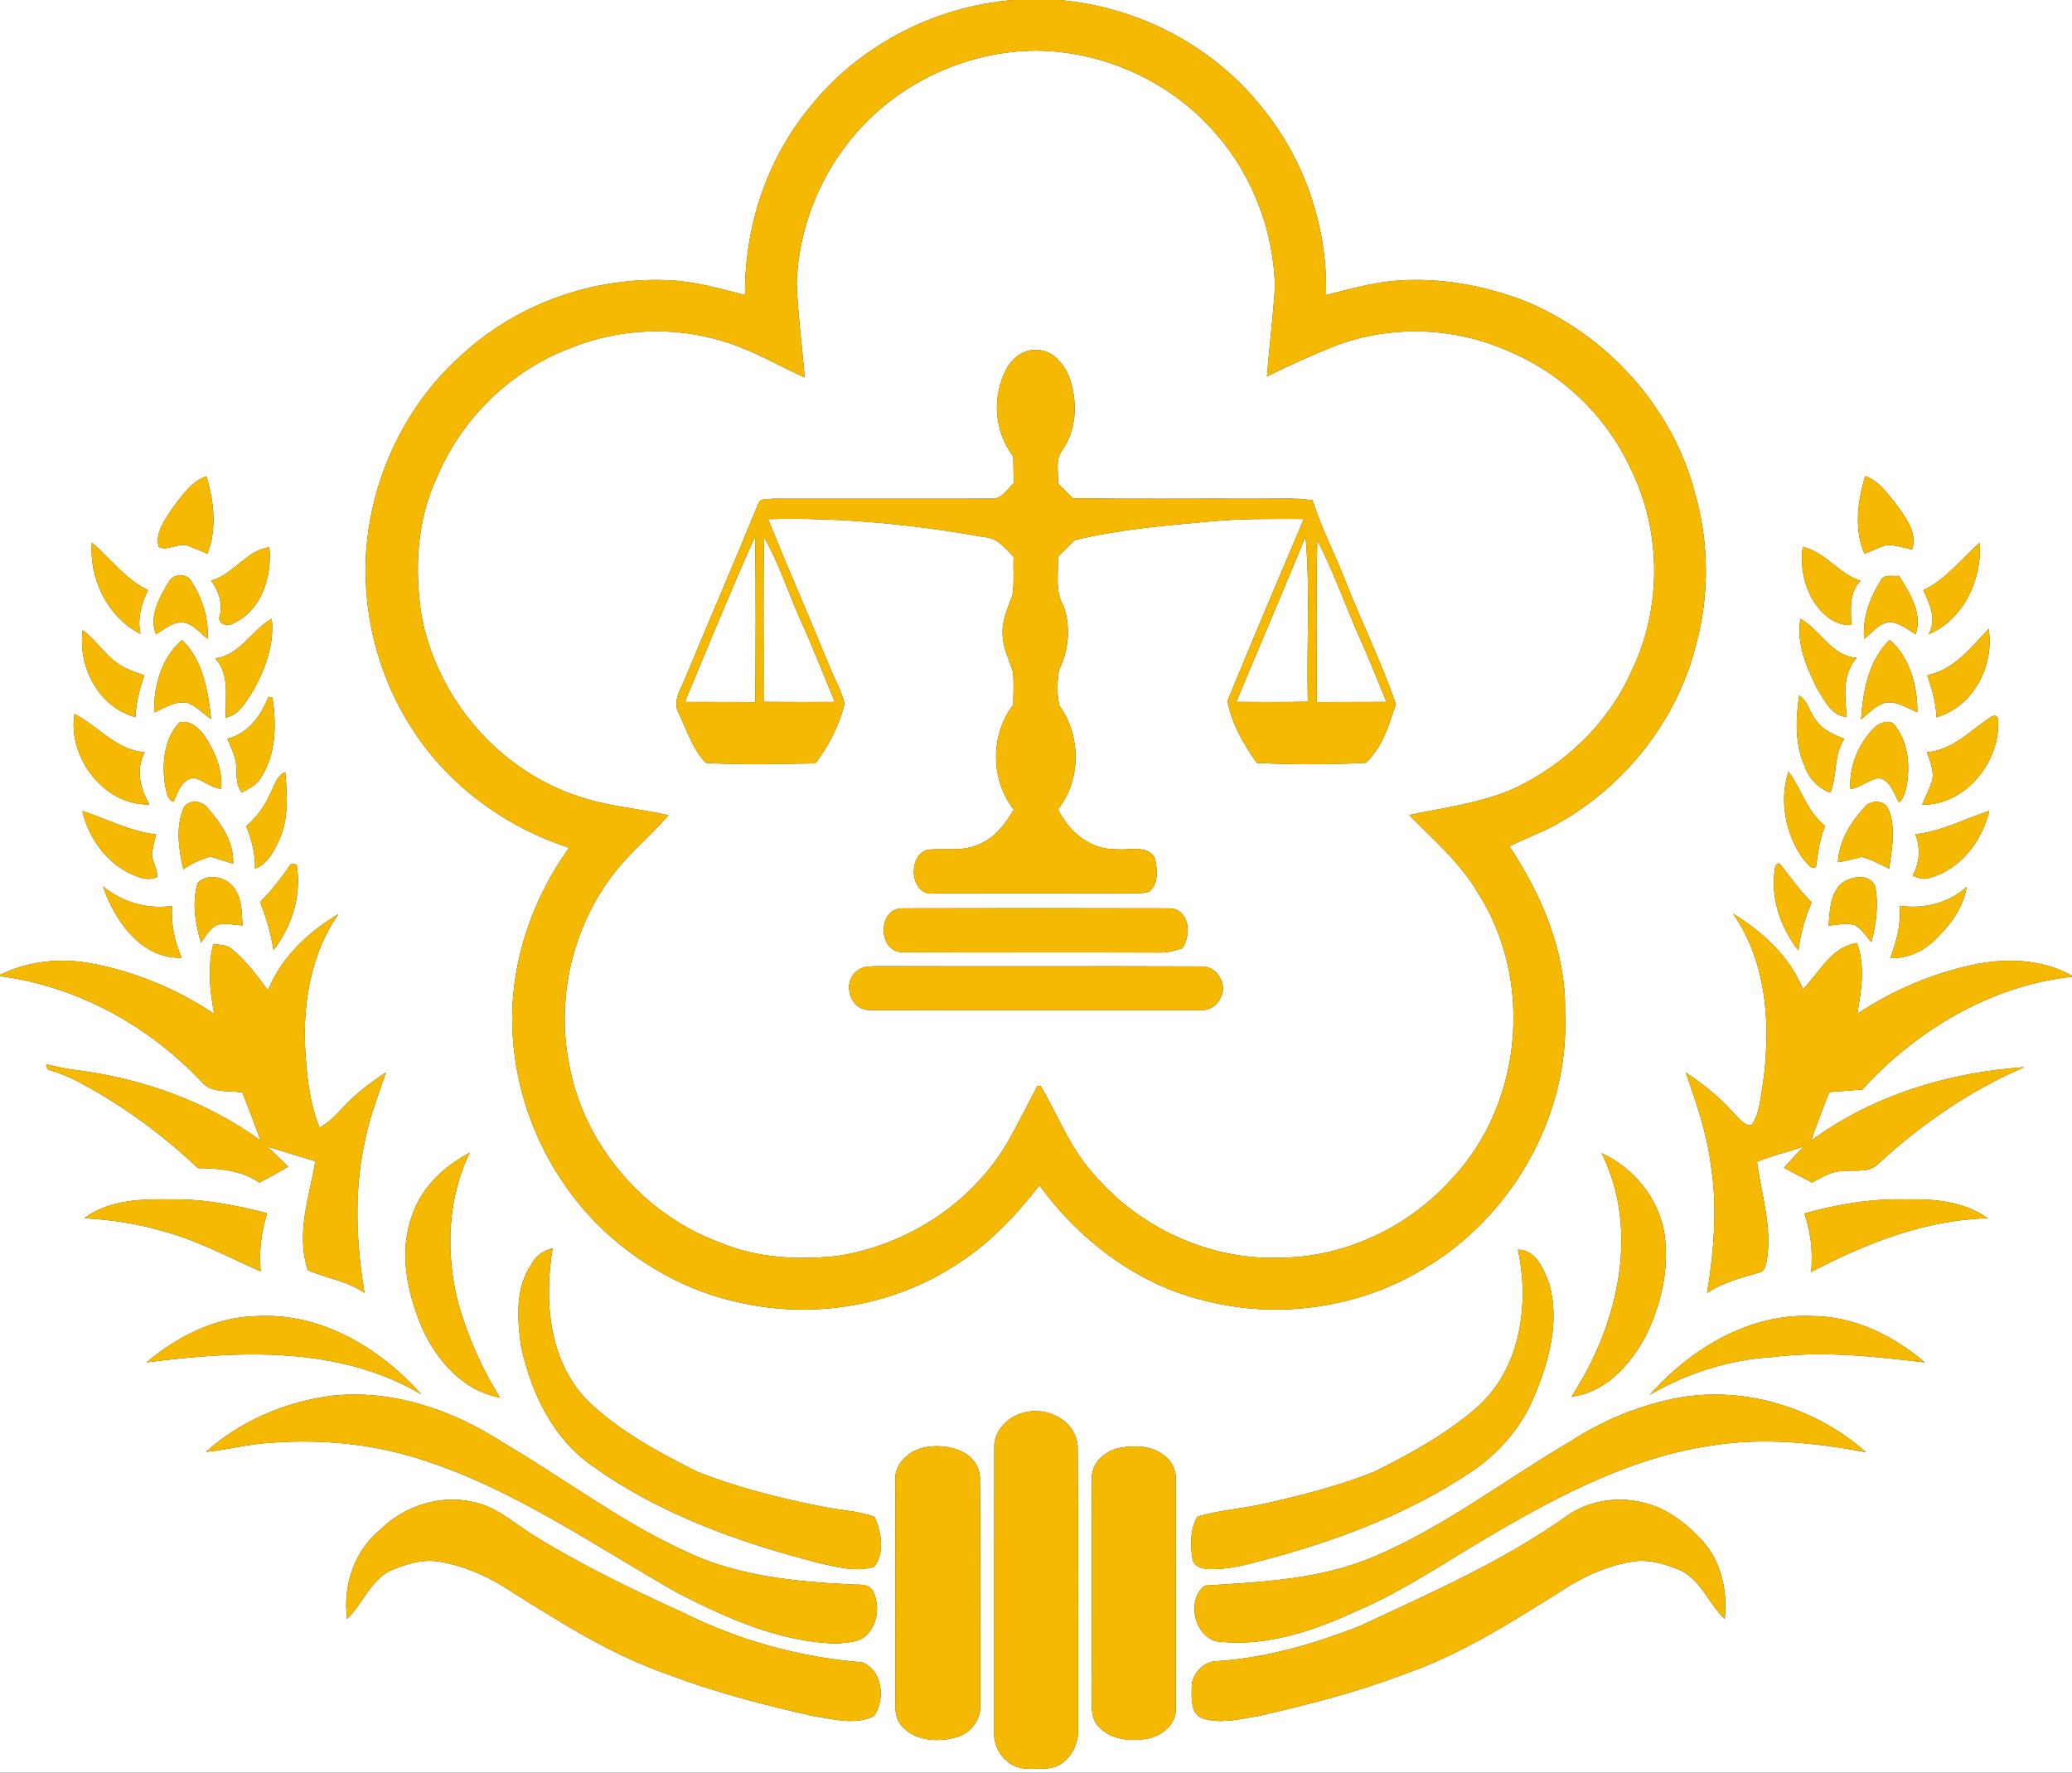 <?xml version="1.0" encoding="UTF-8" ?>
<!DOCTYPE svg PUBLIC "-//W3C//DTD SVG 1.1//EN" "http://www.w3.org/Graphics/SVG/1.1/DTD/svg11.dtd">
<svg width="512pt" height="438pt" viewBox="0 0 512 438" version="1.1" xmlns="http://www.w3.org/2000/svg">
<rect x="0" y="0" width="512" height="438" fill="#333333" stroke="none"/>
<g id="#ffffffff">
<path fill="#ffffff" opacity="1.00" d=" M 0.00 0.00 L 250.40 0.00 C 230.81 1.57 211.98 11.35 199.81 26.84 C 189.33 39.73 183.95 56.33 184.10 72.88 C 178.16 71.39 172.22 69.64 166.07 69.29 C 147.13 68.17 127.80 74.91 113.89 87.87 C 99.73 100.54 91.24 119.06 90.38 137.99 C 89.75 153.48 94.22 169.20 103.09 181.94 C 112.08 195.00 125.59 204.62 140.65 209.46 C 130.54 223.46 125.10 241.06 126.90 258.34 C 128.45 274.84 135.93 290.68 147.57 302.46 C 157.29 312.12 169.73 319.19 183.22 321.93 C 201.01 325.87 220.41 322.71 235.77 312.79 C 244.11 307.72 250.88 300.52 256.85 292.89 C 266.88 306.61 281.28 317.54 298.00 321.44 C 315.94 325.99 335.74 323.18 351.60 313.60 C 373.61 300.82 388.00 275.54 386.73 249.98 C 387.03 235.22 381.00 221.22 373.00 209.12 C 376.78 207.17 380.83 205.78 384.56 203.70 C 401.48 194.38 414.51 177.96 419.14 159.14 C 422.42 147.04 422.32 134.05 418.89 121.99 C 413.39 100.68 397.11 82.74 376.85 74.39 C 366.72 70.51 355.75 68.49 344.90 69.36 C 339.03 69.83 333.35 71.47 327.67 72.90 C 328.09 56.12 322.37 39.31 311.69 26.37 C 299.55 11.15 280.95 1.59 261.59 0.00 L 512.00 0.00 L 512.00 241.05 C 504.45 236.87 495.38 236.63 487.12 238.46 C 477.09 240.69 467.50 244.78 458.96 250.49 C 459.93 244.72 460.95 238.67 458.89 233.01 C 452.55 233.86 449.60 240.30 445.52 244.41 C 442.22 236.25 435.54 230.24 428.21 225.71 C 436.77 237.92 437.61 253.70 435.59 268.02 C 434.96 271.40 434.86 275.10 432.81 278.01 C 430.70 278.08 429.58 276.05 428.22 274.80 C 424.83 270.99 420.83 267.79 416.57 265.01 C 419.18 272.53 421.81 280.12 422.79 288.05 C 424.43 298.49 423.49 309.09 421.84 319.46 C 425.72 316.86 430.27 315.72 434.69 314.43 C 436.07 314.26 436.25 312.67 436.56 311.61 C 437.99 303.34 435.27 295.19 434.16 287.07 C 437.90 285.47 441.90 284.60 445.75 283.28 C 444.05 284.97 442.41 286.73 440.84 288.54 C 443.15 289.78 445.47 291.01 447.81 292.19 C 450.08 290.97 452.36 289.42 455.04 289.38 C 458.16 288.91 461.98 290.07 464.34 287.36 C 474.94 277.62 486.98 269.36 500.23 263.67 C 481.53 264.94 462.74 270.62 447.54 281.83 C 448.95 277.79 450.43 273.78 452.06 269.83 C 454.77 269.63 457.48 269.42 460.19 269.20 C 473.60 254.49 492.01 243.49 512.00 241.35 L 512.00 438.00 L 0.00 438.00 L 0.00 241.19 C 18.96 243.66 36.70 253.38 49.76 267.23 C 52.21 270.25 56.47 269.37 59.90 269.92 C 61.42 273.86 62.95 277.81 64.40 281.79 C 50.87 271.93 34.56 266.29 18.02 264.28 C 15.79 263.97 13.58 263.47 11.39 262.96 C 11.49 263.37 11.61 263.78 11.73 264.20 C 14.23 264.96 16.68 265.88 19.00 267.09 C 29.90 272.84 39.97 280.13 48.90 288.62 C 54.15 288.68 59.66 289.10 64.11 292.21 C 66.52 290.96 68.89 289.64 71.23 288.25 C 69.54 286.59 67.84 284.94 66.13 283.31 C 70.05 284.54 73.99 285.73 77.93 286.91 C 76.42 295.70 73.03 305.11 76.11 313.89 C 80.69 315.84 85.90 316.49 90.08 319.46 C 88.06 307.36 87.47 294.87 89.99 282.80 C 91.13 276.66 93.38 270.81 95.40 264.93 C 91.56 267.49 87.83 270.26 84.70 273.68 C 83.02 275.56 81.18 277.32 79.00 278.63 C 76.42 272.40 75.79 265.59 75.40 258.92 C 74.86 247.42 76.95 235.43 83.64 225.83 C 76.17 230.29 69.52 236.47 66.23 244.69 C 63.57 241.09 60.86 237.44 57.39 234.57 C 56.14 233.37 54.31 233.51 52.72 233.23 C 51.22 238.91 51.86 244.79 52.92 250.48 C 43.57 244.30 33.02 239.86 21.96 237.94 C 14.55 236.63 6.79 237.54 0.01 240.86 L 0.00 240.04 L 0.00 0.00 M 42.60 125.57 C 40.84 128.40 38.26 131.51 39.20 135.07 C 41.33 136.38 44.02 133.97 46.37 134.83 C 48.03 135.43 49.63 136.17 51.26 136.82 C 53.66 130.70 52.86 123.85 51.04 117.69 C 47.18 118.91 44.98 122.56 42.60 125.57 M 460.87 117.64 C 459.06 123.81 458.08 130.77 460.72 136.85 C 462.55 136.12 464.33 135.21 466.24 134.66 C 468.38 134.65 470.42 135.38 472.52 135.75 C 473.85 131.48 470.80 127.75 468.50 124.49 C 466.33 121.86 464.26 118.76 460.87 117.64 M 22.70 134.04 C 21.97 142.96 26.58 152.49 34.72 156.62 C 33.87 152.85 34.97 149.18 36.58 145.80 C 30.96 143.14 27.34 137.95 22.70 134.04 M 52.17 143.46 C 54.01 145.93 54.99 148.87 54.36 151.96 C 53.43 154.23 56.39 154.98 57.92 153.89 C 64.74 150.64 67.26 142.27 66.56 135.21 C 60.84 136.00 57.69 141.93 52.17 143.46 M 445.48 135.13 C 444.80 139.80 445.73 144.68 448.24 148.68 C 450.24 151.86 453.47 154.62 457.45 154.42 C 457.39 150.63 456.80 146.43 459.78 143.50 C 454.33 141.83 451.06 136.32 445.48 135.13 M 475.26 145.80 C 476.83 149.18 478.67 153.12 476.57 156.71 C 485.27 153.09 489.78 143.10 489.23 134.07 C 484.60 138.02 480.94 143.19 475.26 145.80 M 41.65 143.85 C 39.40 147.60 36.72 152.32 38.55 156.73 C 40.57 155.51 42.53 153.73 45.04 153.77 C 47.69 154.02 49.34 156.35 51.32 157.83 C 51.62 152.85 50.02 147.84 47.33 143.69 C 46.27 141.52 42.62 141.70 41.65 143.85 M 464.68 143.52 C 462.01 147.76 460.18 152.80 460.64 157.87 C 462.61 156.35 464.27 154.00 466.93 153.72 C 469.40 153.83 471.35 155.48 473.34 156.73 C 475.21 151.61 471.90 146.50 469.26 142.29 C 467.70 142.47 465.50 141.73 464.68 143.52 M 53.17 162.65 C 56.91 166.68 55.55 172.38 55.80 177.34 C 59.18 176.54 60.89 173.29 62.61 170.60 C 65.60 165.24 67.85 159.08 67.14 152.86 C 62.15 155.67 59.33 161.94 53.17 162.65 M 444.91 152.88 C 443.79 158.86 446.37 164.79 448.96 170.05 C 450.83 172.86 452.46 176.92 456.35 177.15 C 455.91 172.20 455.15 166.53 458.82 162.53 C 452.62 162.14 449.87 155.67 444.91 152.88 M 20.44 155.69 C 19.20 164.78 24.33 174.68 33.49 177.22 C 33.54 173.64 34.57 170.21 35.64 166.83 C 33.37 166.09 31.08 165.30 29.11 163.92 C 25.78 161.65 23.69 158.05 20.44 155.69 M 476.26 166.84 C 477.31 170.23 478.46 173.65 478.49 177.24 C 487.65 174.57 492.84 164.54 491.41 155.39 C 487.01 159.99 482.89 165.48 476.26 166.84 M 38.11 176.04 C 40.73 174.91 43.40 173.04 46.40 173.70 C 48.61 174.54 50.26 176.35 52.18 177.68 C 51.43 170.83 50.21 163.09 44.99 158.13 C 39.95 162.40 37.89 169.61 38.11 176.04 M 459.87 177.76 C 461.79 176.28 463.47 174.22 465.93 173.61 C 468.78 173.18 471.26 174.98 473.79 175.98 C 473.85 169.58 471.95 162.42 466.98 158.08 C 461.73 163.05 460.34 170.85 459.87 177.76 M 66.31 172.17 C 64.48 176.85 61.32 181.28 56.16 182.53 C 56.94 184.29 57.78 186.04 58.23 187.91 C 58.71 190.57 57.94 193.56 59.77 195.84 C 61.38 194.87 63.26 194.09 64.30 192.43 C 68.24 186.58 68.36 179.08 67.32 172.34 C 67.07 172.30 66.56 172.21 66.31 172.17 M 444.59 171.81 C 443.71 177.56 443.51 183.68 445.84 189.13 C 446.93 192.21 449.17 194.75 452.30 195.84 C 454.06 191.56 453.02 186.56 455.76 182.55 C 453.19 181.57 450.53 180.41 448.87 178.11 C 447.16 176.19 446.86 173.22 444.59 171.81 M 18.41 176.39 C 16.63 187.10 25.78 199.13 36.92 198.77 C 34.67 194.80 33.46 190.13 35.76 185.87 C 28.75 185.33 24.28 179.41 18.41 176.39 M 476.16 185.85 C 476.92 188.15 478.02 190.55 477.41 193.02 C 476.73 195.01 475.78 196.87 474.96 198.80 C 484.86 199.12 493.29 189.47 493.72 179.94 C 493.71 178.82 494.26 176.28 492.25 176.97 C 487.08 180.23 482.66 185.35 476.16 185.85 M 44.36 178.46 C 40.48 182.57 39.97 188.72 40.79 194.06 C 41.17 195.52 41.20 197.47 42.86 198.12 C 43.96 195.80 44.91 192.41 47.98 192.19 C 50.32 192.84 52.19 194.65 54.68 194.91 C 55.01 190.09 53.09 185.45 50.38 181.57 C 49.00 179.70 46.85 177.91 44.36 178.46 M 463.00 179.94 C 459.18 183.88 456.83 189.47 457.26 195.00 C 459.67 194.54 461.60 192.87 463.95 192.24 C 467.04 192.42 467.94 196.04 469.26 198.27 C 470.42 197.25 470.81 195.76 471.11 194.31 C 472.01 189.29 471.60 183.70 468.45 179.50 C 467.24 177.42 464.30 178.55 463.00 179.94 M 66.59 196.44 C 65.30 199.43 63.28 202.03 60.81 204.14 C 62.23 207.47 63.08 211.00 63.03 214.64 C 65.99 213.54 67.53 210.64 68.79 207.95 C 71.41 202.62 71.01 196.50 70.48 190.76 C 68.19 191.77 67.72 194.46 66.59 196.44 M 445.64 212.33 C 446.51 213.03 447.40 215.11 448.74 214.19 C 449.26 210.76 449.59 207.28 451.03 204.08 C 446.55 200.64 445.19 194.98 441.95 190.62 C 439.58 197.82 441.18 206.24 445.64 212.33 M 45.18 200.11 C 43.39 204.78 44.23 210.02 45.28 214.78 C 47.33 213.38 49.60 212.35 51.98 211.64 C 53.84 212.25 55.73 212.82 57.61 213.40 C 57.86 208.10 54.68 203.45 51.33 199.65 C 49.87 197.61 46.01 197.39 45.18 200.11 M 460.64 199.56 C 457.23 203.28 454.40 207.89 454.15 213.05 C 456.15 212.69 458.15 212.26 460.11 211.69 C 462.43 212.45 464.65 213.51 466.81 214.66 C 467.47 209.95 468.53 204.88 466.78 200.29 C 465.94 197.55 462.20 197.46 460.64 199.56 M 20.35 200.36 C 21.76 206.63 25.77 212.40 31.45 215.50 C 33.68 216.55 36.40 217.90 38.82 216.69 C 39.01 214.71 37.60 212.96 37.54 210.99 C 37.78 209.36 38.13 207.76 38.59 206.18 C 32.16 205.40 26.42 202.35 20.35 200.36 M 473.30 206.12 C 474.60 209.54 474.40 213.20 472.60 216.39 C 474.02 216.93 475.53 217.48 477.04 216.85 C 484.54 214.73 489.84 207.70 491.58 200.32 C 485.51 202.34 479.76 205.40 473.30 206.12 M 71.92 213.39 C 69.67 216.80 67.08 219.96 64.27 222.93 C 65.83 226.73 66.94 230.69 67.59 234.75 C 72.24 228.80 74.53 221.12 73.32 213.60 C 72.97 213.55 72.27 213.44 71.92 213.39 M 438.42 215.89 C 437.70 222.70 440.28 229.52 444.39 234.86 C 444.89 230.75 446.01 226.75 447.68 222.97 C 444.73 220.01 442.32 216.58 439.73 213.33 C 438.35 213.38 438.64 214.94 438.42 215.89 M 48.86 218.10 C 47.36 222.95 48.28 228.18 49.66 232.96 C 50.87 231.26 51.91 229.17 54.02 228.43 C 56.00 228.07 58.00 228.51 59.97 228.68 C 59.66 225.75 59.92 222.53 58.23 219.96 C 56.53 216.82 51.54 215.48 48.86 218.10 M 455.23 218.12 C 452.15 220.69 452.14 225.05 451.86 228.72 C 454.05 228.52 456.36 227.89 458.51 228.65 C 460.16 229.65 461.15 231.40 462.42 232.80 C 463.63 228.30 464.24 223.52 463.36 218.90 C 461.87 215.74 457.61 216.49 455.23 218.12 M 25.45 218.99 C 28.27 227.45 34.97 237.03 44.90 236.64 C 43.13 232.59 42.19 228.26 42.55 223.83 C 36.41 224.74 30.21 222.93 25.45 218.99 M 485.95 219.12 C 481.51 223.21 475.29 224.64 469.40 223.80 C 469.87 228.28 468.62 232.58 467.10 236.73 C 471.28 236.90 475.23 235.08 478.19 232.21 C 481.81 228.62 485.23 224.32 485.95 219.12 M 101.95 300.00 C 98.42 309.07 100.57 319.18 104.19 327.87 C 107.77 336.00 114.39 343.70 123.54 345.30 C 119.09 338.18 115.69 330.41 113.34 322.36 C 110.10 310.01 110.43 296.40 116.09 284.79 C 109.87 288.07 104.28 293.21 101.95 300.00 M 395.75 284.91 C 405.42 304.32 399.65 327.69 388.33 345.08 C 396.63 344.14 402.72 337.33 406.52 330.40 C 410.44 322.60 412.55 313.64 411.31 304.93 C 409.96 296.16 403.74 288.59 395.75 284.91 M 42.04 296.34 C 34.81 296.23 26.86 296.45 20.84 301.00 C 27.70 301.35 34.52 302.44 41.11 304.43 C 49.25 306.70 56.72 310.75 64.42 314.14 C 63.95 309.27 64.58 304.41 66.01 299.75 C 58.19 297.72 50.15 296.18 42.04 296.34 M 445.87 299.83 C 447.51 304.47 447.98 309.40 447.54 314.29 C 461.07 307.20 475.69 301.41 491.16 301.00 C 485.37 296.80 477.92 296.19 471.00 296.34 C 462.50 296.12 454.03 297.52 445.87 299.83 M 131.34 312.34 C 127.27 318.21 127.82 325.76 128.72 332.49 C 131.16 343.98 136.62 355.56 146.59 362.35 C 163.10 374.11 182.51 381.06 202.00 386.09 C 206.55 387.12 211.41 388.53 216.02 387.11 C 218.72 383.68 217.75 378.52 216.12 374.78 C 211.96 373.23 207.47 373.17 203.18 372.24 C 192.70 370.19 182.28 367.56 172.34 363.65 C 162.65 358.79 152.89 353.54 145.05 345.92 C 135.58 336.10 134.38 321.24 136.58 308.40 C 134.36 308.99 132.37 310.23 131.34 312.34 M 375.08 308.76 C 378.02 322.24 375.75 338.37 364.84 347.83 C 357.32 354.36 348.50 359.19 339.63 363.62 C 331.10 367.03 322.14 369.32 313.20 371.37 C 307.46 372.76 301.49 373.02 295.84 374.75 C 294.03 378.03 294.10 381.93 294.73 385.53 C 295.37 387.27 297.38 387.73 299.06 387.69 C 304.90 387.81 310.51 385.87 316.10 384.42 C 332.79 379.73 349.20 373.30 363.64 363.59 C 370.39 359.07 375.89 352.71 379.04 345.19 C 382.76 336.47 385.48 326.52 382.82 317.12 C 381.43 313.62 379.57 308.76 375.08 308.76 M 36.20 336.62 C 58.89 333.69 83.72 332.45 104.16 344.54 C 94.06 333.24 79.60 324.43 63.99 325.16 C 53.64 325.22 43.97 330.06 36.20 336.62 M 407.65 344.65 C 416.87 339.26 427.31 335.93 438.00 335.31 C 450.54 333.71 463.17 335.17 475.65 336.62 C 467.93 330.05 458.29 325.24 447.98 325.16 C 432.31 324.40 417.74 333.25 407.65 344.65 M 81.88 344.87 C 70.50 346.38 59.44 351.03 50.87 358.74 C 56.29 358.23 61.58 356.72 67.03 356.47 C 79.82 355.51 92.82 356.83 105.00 360.90 C 127.51 368.27 147.01 381.99 167.42 393.57 C 179.76 399.89 192.91 405.82 207.02 406.08 C 209.42 405.76 212.23 405.86 214.09 404.04 C 216.89 401.34 217.46 396.67 215.78 393.24 C 214.72 391.03 211.97 391.66 210.02 391.45 C 195.98 390.77 181.55 389.29 168.77 383.02 C 153.10 375.76 139.27 365.21 124.41 356.50 C 111.94 348.37 96.90 343.19 81.88 344.87 M 413.12 345.67 C 404.25 347.62 395.71 351.11 388.11 356.10 C 371.93 365.56 356.96 377.25 339.59 384.58 C 326.41 390.24 311.85 390.87 297.74 391.76 C 292.69 395.43 295.46 405.86 302.14 405.70 C 313.36 406.66 324.36 403.01 334.43 398.39 C 344.64 394.10 353.98 388.08 363.41 382.33 C 382.05 371.20 401.60 360.18 423.42 357.09 C 435.97 355.14 448.69 356.50 461.08 358.79 C 448.25 347.41 429.99 342.07 413.12 345.67 M 253.05 349.03 C 249.00 349.95 245.45 353.61 245.68 357.94 C 245.64 381.29 245.68 404.65 245.66 428.01 C 245.53 430.75 246.74 433.44 248.87 435.17 C 251.58 437.69 255.57 436.96 258.94 436.92 C 263.72 436.53 266.74 431.46 266.38 426.97 C 266.35 403.99 266.47 381.00 266.31 358.03 C 266.47 351.39 258.95 347.29 253.05 349.03 M 227.64 357.81 C 224.09 358.84 220.85 362.05 221.25 365.99 C 221.25 384.34 221.27 402.69 221.24 421.04 C 221.16 423.14 221.60 425.40 223.22 426.89 C 226.63 430.31 232.03 430.42 236.43 429.23 C 239.96 428.19 242.51 424.78 242.23 421.06 C 242.18 402.33 242.36 383.60 242.14 364.87 C 241.54 358.04 233.15 356.32 227.64 357.81 M 275.71 357.96 C 272.67 358.96 269.83 361.51 269.82 364.91 C 269.68 383.28 269.84 401.66 269.74 420.03 C 269.73 422.26 269.77 424.80 271.40 426.53 C 274.53 430.07 279.80 430.36 284.14 429.47 C 287.49 428.62 290.82 425.72 290.53 421.99 C 290.55 403.30 290.51 384.61 290.55 365.93 C 290.73 363.66 289.82 361.39 288.08 359.92 C 284.73 356.99 279.81 356.94 275.71 357.96 M 93.98 377.93 C 87.52 383.15 84.67 391.87 85.78 399.99 C 89.59 396.33 91.41 390.78 96.25 388.16 C 100.22 386.46 104.62 385.04 108.98 385.92 C 115.32 387.05 121.28 389.82 126.60 393.41 C 138.94 401.16 151.41 409.02 165.26 413.79 C 176.85 418.20 188.89 421.27 200.97 424.01 C 205.87 424.73 211.23 426.31 215.94 424.03 C 218.83 419.99 218.15 412.74 213.07 410.72 C 197.65 409.49 182.43 405.29 168.61 398.35 C 155.99 392.63 143.49 386.57 131.70 379.26 C 126.98 376.29 122.68 372.29 117.06 371.13 C 108.84 369.18 99.94 372.04 93.98 377.93 M 387.43 374.37 C 371.52 385.71 353.54 393.59 335.90 401.80 C 324.74 406.17 313.06 409.58 301.05 410.40 C 297.59 410.28 294.37 413.50 294.48 416.96 C 294.43 419.59 294.17 423.56 297.25 424.61 C 301.75 425.99 306.50 424.70 311.01 423.98 C 323.14 421.22 335.23 418.13 346.87 413.69 C 360.67 408.94 373.07 401.07 385.37 393.37 C 390.70 389.78 396.68 387.00 403.04 385.89 C 407.21 385.09 411.37 386.43 415.21 387.96 C 420.35 390.45 422.23 396.28 426.19 400.02 C 426.96 393.14 425.32 385.66 420.51 380.49 C 416.60 376.30 411.81 372.56 406.11 371.27 C 399.82 369.66 392.82 370.68 387.43 374.37 Z" />
<path fill="#ffffff" opacity="1.00" d=" M 211.71 32.72 C 222.71 20.10 239.31 12.59 256.04 12.52 C 272.98 12.64 289.72 20.39 300.70 33.32 C 309.69 43.68 314.75 57.30 315.05 70.98 C 314.57 78.33 313.64 85.66 313.07 93.01 C 318.62 90.29 324.25 87.69 330.01 85.43 C 343.56 80.29 359.11 80.77 372.37 86.60 C 385.75 92.05 396.95 102.72 402.96 115.87 C 410.68 131.40 410.67 150.53 403.03 166.08 C 397.30 178.85 386.54 189.05 373.91 194.91 C 365.75 198.50 356.83 199.52 348.20 201.37 C 354.20 207.53 360.91 213.19 365.26 220.73 C 379.08 242.32 376.25 272.96 358.51 291.52 C 347.79 303.37 332.01 310.78 315.97 310.75 C 298.61 311.33 281.31 303.19 270.16 289.97 C 264.43 283.69 261.44 275.62 257.20 268.37 C 257.00 268.34 256.59 268.27 256.38 268.24 C 253.83 273.07 251.41 277.99 248.69 282.73 C 239.76 297.56 223.91 307.74 206.85 310.32 C 197.16 311.36 187.10 310.84 178.02 307.05 C 159.11 300.19 144.30 282.92 140.67 263.11 C 137.02 245.08 142.36 225.43 154.97 211.98 C 158.32 208.39 162.02 205.14 165.21 201.40 C 157.94 199.80 150.43 199.27 143.34 196.89 C 123.37 190.55 107.91 172.51 104.15 151.98 C 102.39 140.59 103.01 128.47 107.98 117.91 C 114.07 103.38 126.27 91.52 141.03 85.97 C 154.63 80.45 170.39 80.50 183.93 86.21 C 189.05 88.24 193.81 91.06 198.85 93.27 C 198.20 85.52 197.17 77.78 196.86 70.01 C 197.32 56.38 202.66 42.93 211.71 32.72 M 248.20 92.14 C 245.12 98.76 245.91 106.98 250.38 112.79 C 250.41 114.99 250.44 117.20 250.50 119.41 C 248.87 120.83 247.56 123.35 245.08 123.20 C 227.03 123.23 208.98 123.18 190.93 123.21 C 189.80 123.46 187.87 122.96 187.40 124.38 C 181.54 138.76 175.33 153.01 169.40 167.37 C 168.30 170.17 166.04 173.22 167.74 176.27 C 169.73 180.43 171.15 185.14 174.43 188.50 C 183.40 189.06 192.47 188.75 201.47 188.61 C 204.85 184.29 207.33 179.24 208.71 173.94 C 208.01 170.75 206.27 167.91 205.08 164.89 C 200.08 152.65 194.76 140.53 189.80 128.27 C 207.70 127.79 225.61 129.57 243.22 132.71 C 246.44 132.85 248.40 135.49 250.46 137.58 C 250.34 140.72 250.68 143.89 250.18 147.01 C 249.03 150.24 247.46 153.51 247.76 157.05 C 247.89 160.18 249.35 163.02 250.29 165.95 C 250.59 168.67 250.41 171.42 250.37 174.16 C 244.68 181.50 244.72 192.73 250.50 200.01 C 248.54 203.42 246.06 206.76 242.36 208.40 C 238.26 210.56 233.56 209.51 229.16 209.95 C 223.98 211.51 224.96 221.80 230.99 220.71 C 247.31 220.70 263.63 220.66 279.95 220.72 C 281.32 220.63 282.80 220.83 284.10 220.27 C 286.38 218.12 286.05 214.53 285.27 211.78 C 283.21 208.67 279.04 210.20 275.97 209.82 C 269.55 210.06 264.08 205.50 261.45 199.94 C 267.23 192.74 267.13 181.71 261.78 174.31 C 261.10 171.48 261.22 168.37 261.70 165.50 C 264.12 160.70 264.60 154.87 262.84 149.79 C 260.61 146.05 261.58 141.60 261.46 137.48 C 262.85 136.21 264.20 134.88 265.48 133.49 C 276.73 130.72 288.32 129.83 299.82 128.77 C 307.25 128.09 314.71 128.23 322.16 128.23 C 315.86 143.20 309.46 158.15 303.32 173.17 C 304.31 178.71 307.31 183.97 310.60 188.52 C 319.51 188.92 328.54 188.98 337.45 188.48 C 341.59 184.80 343.25 179.09 344.93 173.98 C 341.36 163.60 336.43 153.66 332.41 143.42 C 329.85 136.76 326.45 130.44 324.36 123.60 C 319.60 122.89 314.78 123.29 310.00 123.21 C 295.04 123.15 280.08 123.32 265.12 123.12 C 263.92 121.90 262.70 120.71 261.46 119.53 C 261.62 116.83 260.68 113.74 262.40 111.39 C 266.07 106.25 266.34 99.26 264.30 93.43 C 263.03 89.95 260.05 86.30 256.00 86.51 C 252.41 86.24 249.54 89.07 248.20 92.14 M 222.88 235.27 C 243.91 235.41 264.95 235.24 285.98 235.35 C 288.10 235.46 290.18 234.98 292.18 234.29 C 294.47 231.00 293.95 224.60 289.04 224.43 C 267.00 224.37 244.95 224.37 222.91 224.43 C 216.86 224.40 216.86 235.13 222.88 235.27 M 212.34 239.50 C 207.84 242.02 209.72 249.65 214.89 249.56 C 241.94 249.64 268.99 249.56 296.04 249.60 C 298.34 249.88 300.71 248.71 301.62 246.53 C 303.47 243.33 300.72 238.68 297.00 238.78 C 270.33 238.67 243.66 238.80 216.98 238.71 C 215.43 238.79 213.71 238.61 212.34 239.50 Z" />
<path fill="#ffffff" opacity="1.00" d=" M 169.25 173.43 C 174.94 159.76 180.53 146.04 186.59 132.54 C 186.80 146.18 186.73 159.84 186.63 173.49 C 180.84 173.41 175.05 173.48 169.25 173.43 Z" />
<path fill="#ffffff" opacity="1.00" d=" M 322.61 132.57 C 323.82 146.12 322.82 159.78 323.17 173.37 C 317.28 173.51 311.39 173.45 305.50 173.42 C 311.18 159.79 316.99 146.22 322.61 132.57 Z" />
<path fill="#ffffff" opacity="1.00" d=" M 188.83 132.83 C 192.56 139.30 194.79 146.48 197.84 153.27 C 200.85 159.91 203.48 166.70 206.28 173.43 C 200.42 173.46 194.56 173.48 188.69 173.41 C 188.79 159.88 188.52 146.35 188.83 132.83 Z" />
<path fill="#ffffff" opacity="1.00" d=" M 325.51 133.50 C 329.51 141.16 332.34 149.36 335.83 157.26 C 338.26 162.57 340.35 168.03 342.61 173.42 C 336.87 173.48 331.13 173.42 325.39 173.47 C 325.40 160.15 325.17 146.82 325.51 133.50 Z" />
</g>
<g id="#f4b900ff">
<path fill="#f4b900" opacity="1.00" d=" M 250.40 0.00 L 261.59 0.00 C 280.95 1.59 299.55 11.15 311.69 26.37 C 322.37 39.31 328.09 56.12 327.67 72.90 C 333.35 71.47 339.03 69.83 344.90 69.36 C 355.75 68.49 366.72 70.51 376.85 74.39 C 397.11 82.74 413.39 100.68 418.89 121.99 C 422.32 134.05 422.42 147.04 419.14 159.14 C 414.51 177.96 401.48 194.38 384.56 203.70 C 380.83 205.78 376.78 207.17 373.00 209.12 C 381.00 221.22 387.03 235.22 386.73 249.98 C 388.00 275.54 373.61 300.82 351.60 313.60 C 335.74 323.18 315.94 325.99 298.00 321.44 C 281.28 317.54 266.88 306.61 256.85 292.89 C 250.88 300.52 244.11 307.72 235.77 312.79 C 220.41 322.71 201.01 325.87 183.22 321.93 C 169.73 319.19 157.29 312.12 147.57 302.46 C 135.93 290.68 128.45 274.84 126.90 258.34 C 125.10 241.06 130.54 223.46 140.65 209.46 C 125.59 204.62 112.08 195.00 103.09 181.94 C 94.22 169.20 89.75 153.48 90.38 137.99 C 91.24 119.06 99.73 100.54 113.89 87.87 C 127.80 74.91 147.13 68.17 166.07 69.29 C 172.22 69.64 178.16 71.39 184.10 72.88 C 183.95 56.33 189.33 39.73 199.81 26.84 C 211.98 11.35 230.81 1.57 250.40 0.00 M 211.71 32.72 C 202.66 42.93 197.32 56.38 196.86 70.01 C 197.17 77.78 198.20 85.52 198.85 93.27 C 193.81 91.06 189.05 88.24 183.93 86.21 C 170.39 80.50 154.63 80.45 141.03 85.97 C 126.27 91.52 114.07 103.38 107.98 117.91 C 103.01 128.47 102.39 140.59 104.15 151.98 C 107.91 172.51 123.37 190.55 143.34 196.89 C 150.43 199.27 157.94 199.80 165.21 201.40 C 162.02 205.14 158.32 208.39 154.97 211.98 C 142.36 225.43 137.02 245.08 140.67 263.11 C 144.30 282.92 159.11 300.19 178.02 307.05 C 187.10 310.84 197.16 311.36 206.85 310.32 C 223.91 307.74 239.76 297.56 248.69 282.73 C 251.41 277.99 253.83 273.07 256.38 268.24 C 256.59 268.27 257.00 268.34 257.20 268.37 C 261.44 275.62 264.43 283.69 270.16 289.97 C 281.31 303.19 298.61 311.33 315.97 310.75 C 332.01 310.78 347.79 303.37 358.51 291.52 C 376.25 272.96 379.08 242.32 365.26 220.73 C 360.91 213.19 354.20 207.53 348.20 201.37 C 356.83 199.52 365.75 198.50 373.91 194.91 C 386.54 189.05 397.30 178.85 403.03 166.08 C 410.67 150.53 410.68 131.40 402.96 115.87 C 396.95 102.72 385.75 92.05 372.37 86.60 C 359.11 80.77 343.56 80.29 330.01 85.43 C 324.25 87.69 318.62 90.29 313.07 93.01 C 313.64 85.66 314.57 78.33 315.05 70.98 C 314.75 57.30 309.69 43.68 300.70 33.32 C 289.72 20.39 272.98 12.64 256.04 12.52 C 239.31 12.59 222.71 20.10 211.71 32.72 Z" />
<path fill="#f4b900" opacity="1.00" d=" M 248.20 92.14 C 249.54 89.07 252.41 86.24 256.00 86.51 C 260.05 86.30 263.03 89.95 264.30 93.43 C 266.34 99.26 266.07 106.25 262.40 111.39 C 260.68 113.74 261.62 116.83 261.46 119.53 C 262.70 120.71 263.92 121.90 265.12 123.12 C 280.08 123.32 295.04 123.15 310.00 123.21 C 314.78 123.29 319.60 122.89 324.36 123.60 C 326.45 130.44 329.85 136.76 332.41 143.42 C 336.43 153.66 341.36 163.60 344.93 173.98 C 343.25 179.09 341.59 184.80 337.45 188.48 C 328.54 188.98 319.51 188.92 310.60 188.52 C 307.31 183.97 304.31 178.71 303.32 173.17 C 309.46 158.15 315.86 143.20 322.16 128.23 C 314.71 128.23 307.25 128.09 299.82 128.77 C 288.32 129.83 276.73 130.72 265.48 133.49 C 264.20 134.88 262.85 136.21 261.46 137.48 C 261.58 141.60 260.61 146.05 262.84 149.79 C 264.60 154.87 264.12 160.70 261.70 165.50 C 261.22 168.37 261.10 171.48 261.78 174.31 C 267.13 181.71 267.23 192.74 261.45 199.94 C 264.08 205.50 269.55 210.06 275.97 209.82 C 279.04 210.20 283.21 208.67 285.27 211.78 C 286.05 214.53 286.38 218.12 284.10 220.27 C 282.80 220.83 281.32 220.63 279.95 220.72 C 263.63 220.66 247.31 220.70 230.99 220.71 C 224.96 221.80 223.98 211.51 229.16 209.95 C 233.56 209.51 238.26 210.56 242.36 208.40 C 246.06 206.76 248.54 203.42 250.50 200.01 C 244.72 192.73 244.68 181.50 250.37 174.16 C 250.41 171.42 250.59 168.67 250.29 165.95 C 249.35 163.02 247.89 160.18 247.76 157.05 C 247.46 153.51 249.03 150.24 250.18 147.01 C 250.68 143.89 250.34 140.72 250.46 137.58 C 248.40 135.49 246.44 132.85 243.22 132.71 C 225.61 129.57 207.70 127.79 189.80 128.27 C 194.76 140.53 200.08 152.65 205.08 164.89 C 206.27 167.91 208.01 170.75 208.71 173.94 C 207.33 179.24 204.85 184.29 201.47 188.61 C 192.47 188.75 183.40 189.06 174.43 188.50 C 171.15 185.14 169.73 180.43 167.74 176.27 C 166.04 173.22 168.30 170.17 169.40 167.37 C 175.33 153.01 181.54 138.76 187.40 124.38 C 187.87 122.96 189.80 123.46 190.93 123.21 C 208.98 123.18 227.03 123.23 245.08 123.20 C 247.56 123.35 248.87 120.83 250.50 119.41 C 250.44 117.20 250.41 114.99 250.38 112.79 C 245.91 106.98 245.12 98.76 248.20 92.14 M 169.25 173.43 C 175.05 173.48 180.84 173.41 186.63 173.49 C 186.73 159.84 186.80 146.18 186.59 132.54 C 180.53 146.04 174.94 159.76 169.25 173.43 M 322.61 132.57 C 316.99 146.22 311.18 159.79 305.50 173.42 C 311.39 173.45 317.28 173.51 323.17 173.37 C 322.82 159.78 323.82 146.12 322.61 132.57 M 188.83 132.83 C 188.52 146.35 188.79 159.88 188.69 173.41 C 194.56 173.48 200.42 173.46 206.28 173.43 C 203.48 166.70 200.85 159.91 197.84 153.27 C 194.79 146.48 192.56 139.30 188.83 132.83 M 325.51 133.50 C 325.17 146.82 325.40 160.15 325.39 173.47 C 331.13 173.42 336.87 173.48 342.61 173.42 C 340.35 168.03 338.26 162.57 335.83 157.26 C 332.34 149.36 329.51 141.16 325.51 133.50 Z" />
<path fill="#f4b900" opacity="1.00" d=" M 42.60 125.57 C 44.98 122.56 47.18 118.91 51.04 117.69 C 52.86 123.85 53.66 130.70 51.26 136.82 C 49.63 136.17 48.03 135.43 46.37 134.83 C 44.02 133.97 41.33 136.38 39.20 135.07 C 38.26 131.51 40.84 128.40 42.60 125.57 Z" />
<path fill="#f4b900" opacity="1.00" d=" M 460.87 117.64 C 464.26 118.76 466.33 121.86 468.50 124.49 C 470.80 127.75 473.85 131.48 472.52 135.75 C 470.42 135.38 468.38 134.65 466.24 134.66 C 464.33 135.21 462.55 136.12 460.72 136.85 C 458.08 130.77 459.06 123.81 460.87 117.64 Z" />
<path fill="#f4b900" opacity="1.00" d=" M 22.70 134.04 C 27.34 137.95 30.96 143.14 36.58 145.80 C 34.97 149.18 33.87 152.85 34.72 156.62 C 26.58 152.49 21.97 142.96 22.70 134.04 Z" />
<path fill="#f4b900" opacity="1.00" d=" M 52.17 143.46 C 57.69 141.93 60.84 136.00 66.56 135.21 C 67.26 142.27 64.74 150.64 57.92 153.89 C 56.39 154.98 53.43 154.23 54.36 151.96 C 54.99 148.87 54.01 145.93 52.17 143.46 Z" />
<path fill="#f4b900" opacity="1.00" d=" M 445.48 135.13 C 451.06 136.32 454.33 141.83 459.78 143.50 C 456.80 146.43 457.39 150.63 457.45 154.42 C 453.47 154.62 450.24 151.86 448.24 148.68 C 445.73 144.68 444.80 139.80 445.48 135.13 Z" />
<path fill="#f4b900" opacity="1.00" d=" M 475.26 145.80 C 480.94 143.19 484.60 138.02 489.23 134.07 C 489.78 143.10 485.27 153.09 476.57 156.71 C 478.67 153.12 476.83 149.18 475.26 145.80 Z" />
<path fill="#f4b900" opacity="1.00" d=" M 41.65 143.85 C 42.62 141.70 46.27 141.52 47.33 143.69 C 50.02 147.84 51.62 152.85 51.32 157.83 C 49.34 156.35 47.69 154.02 45.04 153.77 C 42.53 153.73 40.57 155.51 38.55 156.73 C 36.72 152.32 39.40 147.60 41.65 143.85 Z" />
<path fill="#f4b900" opacity="1.00" d=" M 464.68 143.52 C 465.50 141.73 467.70 142.47 469.26 142.29 C 471.90 146.50 475.21 151.61 473.34 156.73 C 471.35 155.48 469.40 153.83 466.93 153.72 C 464.27 154.00 462.61 156.35 460.64 157.87 C 460.18 152.80 462.01 147.76 464.68 143.52 Z" />
<path fill="#f4b900" opacity="1.00" d=" M 53.17 162.65 C 59.33 161.94 62.15 155.67 67.14 152.86 C 67.85 159.08 65.60 165.24 62.61 170.60 C 60.89 173.29 59.18 176.54 55.80 177.34 C 55.55 172.38 56.91 166.68 53.17 162.65 Z" />
<path fill="#f4b900" opacity="1.00" d=" M 444.91 152.88 C 449.87 155.67 452.62 162.14 458.82 162.53 C 455.15 166.53 455.91 172.20 456.35 177.15 C 452.46 176.92 450.83 172.86 448.96 170.05 C 446.37 164.79 443.79 158.86 444.91 152.88 Z" />
<path fill="#f4b900" opacity="1.00" d=" M 20.44 155.69 C 23.69 158.05 25.78 161.65 29.11 163.92 C 31.08 165.30 33.37 166.09 35.64 166.83 C 34.57 170.21 33.54 173.64 33.49 177.22 C 24.33 174.68 19.20 164.78 20.44 155.69 Z" />
<path fill="#f4b900" opacity="1.00" d=" M 476.26 166.84 C 482.89 165.48 487.01 159.99 491.41 155.39 C 492.84 164.54 487.65 174.57 478.49 177.24 C 478.46 173.65 477.31 170.23 476.26 166.84 Z" />
<path fill="#f4b900" opacity="1.00" d=" M 38.11 176.04 C 37.89 169.61 39.95 162.40 44.99 158.13 C 50.21 163.09 51.43 170.83 52.18 177.68 C 50.26 176.35 48.61 174.54 46.40 173.70 C 43.40 173.04 40.73 174.91 38.11 176.04 Z" />
<path fill="#f4b900" opacity="1.00" d=" M 459.87 177.76 C 460.34 170.85 461.73 163.05 466.98 158.08 C 471.95 162.42 473.85 169.58 473.79 175.98 C 471.26 174.98 468.78 173.18 465.93 173.61 C 463.47 174.22 461.79 176.28 459.87 177.76 Z" />
<path fill="#f4b900" opacity="1.00" d=" M 66.31 172.17 C 66.56 172.21 67.07 172.30 67.32 172.34 C 68.36 179.08 68.24 186.58 64.30 192.43 C 63.26 194.09 61.38 194.87 59.77 195.84 C 57.94 193.56 58.71 190.57 58.23 187.91 C 57.78 186.04 56.94 184.29 56.16 182.53 C 61.32 181.28 64.48 176.85 66.31 172.17 Z" />
<path fill="#f4b900" opacity="1.00" d=" M 444.59 171.81 C 446.86 173.22 447.16 176.19 448.87 178.11 C 450.53 180.41 453.19 181.57 455.76 182.55 C 453.02 186.56 454.06 191.56 452.30 195.84 C 449.17 194.75 446.93 192.21 445.84 189.13 C 443.51 183.68 443.71 177.56 444.59 171.81 Z" />
<path fill="#f4b900" opacity="1.00" d=" M 18.41 176.39 C 24.28 179.41 28.75 185.33 35.76 185.87 C 33.46 190.13 34.67 194.80 36.92 198.77 C 25.78 199.13 16.63 187.10 18.41 176.39 Z" />
<path fill="#f4b900" opacity="1.00" d=" M 476.16 185.85 C 482.66 185.35 487.08 180.23 492.25 176.97 C 494.26 176.28 493.71 178.82 493.72 179.94 C 493.29 189.47 484.86 199.12 474.96 198.80 C 475.78 196.87 476.73 195.01 477.41 193.02 C 478.02 190.55 476.92 188.15 476.16 185.85 Z" />
<path fill="#f4b900" opacity="1.00" d=" M 44.36 178.46 C 46.85 177.91 49.00 179.70 50.38 181.57 C 53.09 185.45 55.01 190.09 54.68 194.91 C 52.19 194.65 50.32 192.84 47.98 192.19 C 44.91 192.41 43.96 195.80 42.86 198.12 C 41.20 197.47 41.17 195.52 40.79 194.06 C 39.97 188.72 40.48 182.57 44.36 178.46 Z" />
<path fill="#f4b900" opacity="1.00" d=" M 463.00 179.94 C 464.30 178.55 467.24 177.42 468.45 179.50 C 471.60 183.70 472.01 189.29 471.11 194.31 C 470.81 195.76 470.42 197.25 469.26 198.27 C 467.94 196.04 467.04 192.42 463.95 192.24 C 461.60 192.87 459.67 194.54 457.26 195.00 C 456.83 189.47 459.18 183.88 463.00 179.94 Z" />
<path fill="#f4b900" opacity="1.00" d=" M 66.59 196.44 C 67.72 194.46 68.19 191.77 70.48 190.76 C 71.01 196.50 71.41 202.62 68.79 207.95 C 67.53 210.64 65.99 213.54 63.03 214.64 C 63.08 211.00 62.23 207.47 60.81 204.14 C 63.28 202.03 65.30 199.43 66.59 196.44 Z" />
<path fill="#f4b900" opacity="1.00" d=" M 445.64 212.33 C 441.18 206.24 439.58 197.82 441.95 190.62 C 445.19 194.98 446.55 200.64 451.03 204.08 C 449.59 207.28 449.26 210.76 448.74 214.19 C 447.40 215.11 446.51 213.03 445.64 212.33 Z" />
<path fill="#f4b900" opacity="1.00" d=" M 45.18 200.11 C 46.01 197.39 49.87 197.61 51.33 199.65 C 54.68 203.45 57.86 208.10 57.61 213.40 C 55.73 212.82 53.84 212.25 51.98 211.64 C 49.60 212.35 47.33 213.38 45.28 214.78 C 44.23 210.02 43.39 204.78 45.18 200.11 Z" />
<path fill="#f4b900" opacity="1.00" d=" M 460.64 199.56 C 462.20 197.46 465.94 197.55 466.78 200.29 C 468.53 204.88 467.47 209.95 466.81 214.66 C 464.65 213.51 462.43 212.45 460.11 211.69 C 458.15 212.26 456.15 212.69 454.15 213.05 C 454.40 207.89 457.23 203.28 460.64 199.56 Z" />
<path fill="#f4b900" opacity="1.00" d=" M 20.35 200.36 C 26.42 202.35 32.16 205.40 38.59 206.18 C 38.13 207.76 37.78 209.36 37.54 210.99 C 37.60 212.96 39.01 214.71 38.82 216.69 C 36.40 217.90 33.68 216.55 31.45 215.50 C 25.77 212.40 21.76 206.63 20.35 200.36 Z" />
<path fill="#f4b900" opacity="1.00" d=" M 473.30 206.12 C 479.76 205.40 485.51 202.34 491.58 200.32 C 489.84 207.70 484.54 214.73 477.04 216.85 C 475.53 217.48 474.02 216.93 472.60 216.39 C 474.40 213.20 474.60 209.54 473.30 206.12 Z" />
<path fill="#f4b900" opacity="1.00" d=" M 71.92 213.39 C 72.27 213.44 72.97 213.55 73.32 213.60 C 74.53 221.12 72.24 228.80 67.59 234.75 C 66.94 230.69 65.83 226.73 64.27 222.93 C 67.08 219.96 69.67 216.80 71.92 213.39 Z" />
<path fill="#f4b900" opacity="1.00" d=" M 438.42 215.89 C 438.64 214.94 438.35 213.38 439.73 213.33 C 442.32 216.58 444.73 220.01 447.68 222.97 C 446.01 226.75 444.89 230.75 444.39 234.86 C 440.28 229.52 437.70 222.70 438.42 215.89 Z" />
<path fill="#f4b900" opacity="1.00" d=" M 48.86 218.10 C 51.54 215.48 56.53 216.82 58.23 219.96 C 59.92 222.53 59.66 225.75 59.97 228.68 C 58.00 228.51 56.00 228.07 54.02 228.43 C 51.91 229.17 50.87 231.26 49.66 232.96 C 48.28 228.18 47.36 222.95 48.86 218.10 Z" />
<path fill="#f4b900" opacity="1.00" d=" M 455.23 218.12 C 457.61 216.49 461.87 215.74 463.36 218.90 C 464.24 223.52 463.63 228.30 462.42 232.80 C 461.15 231.40 460.16 229.65 458.51 228.65 C 456.36 227.89 454.05 228.52 451.86 228.72 C 452.14 225.05 452.15 220.69 455.23 218.12 Z" />
<path fill="#f4b900" opacity="1.00" d=" M 25.45 218.99 C 30.21 222.93 36.41 224.74 42.55 223.83 C 42.19 228.26 43.13 232.59 44.90 236.64 C 34.97 237.03 28.27 227.45 25.45 218.99 Z" />
<path fill="#f4b900" opacity="1.00" d=" M 485.95 219.12 C 485.23 224.32 481.81 228.62 478.19 232.21 C 475.23 235.08 471.28 236.90 467.10 236.73 C 468.62 232.58 469.87 228.28 469.40 223.80 C 475.29 224.64 481.51 223.21 485.95 219.12 Z" />
<path fill="#f4b900" opacity="1.00" d=" M 222.88 235.27 C 216.86 235.13 216.86 224.40 222.91 224.43 C 244.95 224.37 267.00 224.37 289.04 224.43 C 293.95 224.60 294.47 231.00 292.18 234.29 C 290.18 234.98 288.10 235.46 285.98 235.35 C 264.95 235.24 243.91 235.41 222.88 235.27 Z" />
<path fill="#f4b900" opacity="1.00" d=" M 66.23 244.69 C 69.52 236.47 76.17 230.29 83.64 225.83 C 76.95 235.43 74.86 247.42 75.40 258.92 C 75.79 265.59 76.42 272.40 79.00 278.63 C 81.18 277.32 83.02 275.56 84.70 273.68 C 87.83 270.26 91.56 267.49 95.40 264.93 C 93.38 270.81 91.13 276.66 89.99 282.80 C 87.47 294.87 88.06 307.36 90.08 319.46 C 85.90 316.49 80.69 315.84 76.11 313.89 C 73.03 305.11 76.42 295.70 77.93 286.91 C 73.99 285.73 70.05 284.54 66.13 283.31 C 67.84 284.94 69.54 286.59 71.23 288.25 C 68.89 289.64 66.52 290.96 64.11 292.21 C 59.66 289.10 54.15 288.68 48.90 288.62 C 39.97 280.13 29.90 272.84 19.00 267.09 C 16.68 265.88 14.23 264.96 11.73 264.20 C 11.61 263.78 11.49 263.37 11.39 262.96 C 13.58 263.47 15.79 263.97 18.02 264.28 C 34.56 266.29 50.87 271.93 64.40 281.79 C 62.95 277.81 61.42 273.86 59.90 269.92 C 56.47 269.37 52.21 270.25 49.76 267.23 C 36.70 253.38 18.96 243.66 0.00 241.19 L 0.00 240.04 L 0.01 240.86 C 6.79 237.54 14.55 236.63 21.96 237.94 C 33.02 239.86 43.57 244.30 52.92 250.48 C 51.86 244.79 51.22 238.91 52.72 233.23 C 54.31 233.51 56.14 233.37 57.39 234.57 C 60.86 237.44 63.57 241.09 66.23 244.69 Z" />
<path fill="#f4b900" opacity="1.00" d=" M 428.21 225.71 C 435.54 230.24 442.22 236.25 445.52 244.41 C 449.60 240.30 452.55 233.86 458.89 233.01 C 460.95 238.67 459.93 244.72 458.96 250.49 C 467.50 244.78 477.09 240.69 487.12 238.46 C 495.38 236.63 504.45 236.87 512.00 241.05 L 512.00 241.35 C 492.01 243.49 473.60 254.49 460.19 269.20 C 457.48 269.42 454.77 269.63 452.06 269.83 C 450.43 273.78 448.95 277.79 447.54 281.83 C 462.74 270.62 481.53 264.94 500.23 263.67 C 486.98 269.36 474.94 277.62 464.34 287.36 C 461.98 290.07 458.16 288.91 455.04 289.38 C 452.36 289.42 450.08 290.97 447.81 292.19 C 445.47 291.01 443.15 289.78 440.84 288.54 C 442.41 286.73 444.05 284.97 445.75 283.28 C 441.90 284.60 437.90 285.47 434.16 287.07 C 435.27 295.19 437.99 303.34 436.56 311.61 C 436.25 312.67 436.07 314.26 434.69 314.43 C 430.27 315.72 425.72 316.86 421.84 319.46 C 423.49 309.09 424.43 298.49 422.79 288.05 C 421.81 280.12 419.18 272.53 416.57 265.01 C 420.83 267.79 424.83 270.99 428.22 274.80 C 429.58 276.05 430.70 278.08 432.81 278.01 C 434.86 275.10 434.96 271.40 435.59 268.02 C 437.61 253.70 436.77 237.92 428.21 225.71 Z" />
<path fill="#f4b900" opacity="1.00" d=" M 212.34 239.50 C 213.71 238.61 215.43 238.79 216.98 238.71 C 243.66 238.80 270.33 238.67 297.00 238.78 C 300.72 238.68 303.47 243.33 301.62 246.53 C 300.71 248.71 298.34 249.88 296.04 249.60 C 268.99 249.56 241.94 249.64 214.89 249.56 C 209.72 249.65 207.84 242.02 212.34 239.50 Z" />
<path fill="#f4b900" opacity="1.00" d=" M 101.95 300.00 C 104.28 293.21 109.87 288.07 116.09 284.79 C 110.43 296.40 110.10 310.01 113.34 322.36 C 115.69 330.41 119.09 338.18 123.54 345.30 C 114.39 343.70 107.77 336.00 104.19 327.87 C 100.57 319.18 98.42 309.07 101.95 300.00 Z" />
<path fill="#f4b900" opacity="1.00" d=" M 395.75 284.91 C 403.74 288.59 409.96 296.16 411.31 304.93 C 412.55 313.64 410.44 322.60 406.52 330.40 C 402.72 337.33 396.63 344.14 388.33 345.08 C 399.65 327.69 405.42 304.32 395.75 284.91 Z" />
<path fill="#f4b900" opacity="1.00" d=" M 42.04 296.34 C 50.15 296.18 58.19 297.72 66.01 299.75 C 64.58 304.41 63.95 309.27 64.42 314.14 C 56.72 310.75 49.25 306.70 41.11 304.43 C 34.52 302.44 27.70 301.35 20.84 301.00 C 26.86 296.45 34.81 296.23 42.04 296.34 Z" />
<path fill="#f4b900" opacity="1.00" d=" M 445.87 299.83 C 454.03 297.52 462.50 296.12 471.00 296.34 C 477.92 296.19 485.37 296.80 491.16 301.00 C 475.69 301.41 461.07 307.20 447.54 314.29 C 447.98 309.40 447.51 304.47 445.87 299.83 Z" />
<path fill="#f4b900" opacity="1.00" d=" M 131.34 312.34 C 132.37 310.23 134.36 308.99 136.58 308.40 C 134.38 321.24 135.58 336.10 145.05 345.92 C 152.89 353.54 162.65 358.79 172.34 363.65 C 182.28 367.56 192.70 370.19 203.18 372.24 C 207.47 373.17 211.96 373.23 216.12 374.78 C 217.75 378.52 218.72 383.68 216.02 387.11 C 211.41 388.53 206.55 387.12 202.00 386.09 C 182.51 381.06 163.10 374.11 146.59 362.35 C 136.62 355.56 131.16 343.98 128.72 332.49 C 127.82 325.76 127.27 318.21 131.34 312.34 Z" />
<path fill="#f4b900" opacity="1.00" d=" M 375.08 308.76 C 379.57 308.76 381.43 313.62 382.82 317.12 C 385.48 326.52 382.76 336.47 379.04 345.19 C 375.89 352.71 370.39 359.07 363.64 363.59 C 349.20 373.30 332.79 379.73 316.10 384.42 C 310.51 385.87 304.90 387.81 299.06 387.69 C 297.38 387.73 295.37 387.27 294.73 385.53 C 294.10 381.93 294.03 378.03 295.84 374.75 C 301.49 373.02 307.46 372.76 313.20 371.37 C 322.14 369.32 331.10 367.03 339.63 363.62 C 348.50 359.19 357.32 354.36 364.84 347.83 C 375.75 338.37 378.02 322.24 375.08 308.76 Z" />
<path fill="#f4b900" opacity="1.00" d=" M 36.20 336.62 C 43.97 330.06 53.64 325.22 63.99 325.16 C 79.60 324.43 94.06 333.24 104.16 344.54 C 83.72 332.45 58.89 333.69 36.20 336.62 Z" />
<path fill="#f4b900" opacity="1.00" d=" M 407.65 344.65 C 417.74 333.25 432.31 324.40 447.98 325.16 C 458.29 325.24 467.93 330.05 475.65 336.62 C 463.17 335.17 450.54 333.71 438.00 335.31 C 427.31 335.93 416.87 339.26 407.65 344.65 Z" />
<path fill="#f4b900" opacity="1.00" d=" M 81.88 344.87 C 96.90 343.19 111.94 348.37 124.41 356.50 C 139.27 365.21 153.10 375.76 168.77 383.02 C 181.55 389.29 195.98 390.77 210.02 391.45 C 211.97 391.66 214.72 391.03 215.78 393.24 C 217.46 396.67 216.89 401.34 214.09 404.04 C 212.23 405.86 209.42 405.76 207.02 406.08 C 192.91 405.82 179.76 399.89 167.42 393.57 C 147.01 381.99 127.51 368.27 105.00 360.90 C 92.82 356.83 79.82 355.51 67.03 356.47 C 61.58 356.72 56.29 358.23 50.87 358.74 C 59.44 351.03 70.50 346.38 81.88 344.87 Z" />
<path fill="#f4b900" opacity="1.00" d=" M 413.12 345.67 C 429.99 342.07 448.25 347.41 461.08 358.79 C 448.69 356.50 435.97 355.14 423.42 357.09 C 401.60 360.18 382.05 371.20 363.41 382.33 C 353.98 388.08 344.64 394.10 334.43 398.39 C 324.36 403.01 313.36 406.66 302.14 405.70 C 295.46 405.86 292.69 395.43 297.74 391.76 C 311.85 390.87 326.41 390.24 339.59 384.58 C 356.96 377.25 371.93 365.56 388.11 356.10 C 395.71 351.11 404.25 347.62 413.12 345.67 Z" />
<path fill="#f4b900" opacity="1.00" d=" M 253.05 349.03 C 258.95 347.29 266.47 351.39 266.31 358.03 C 266.47 381.00 266.35 403.99 266.38 426.97 C 266.74 431.46 263.72 436.53 258.94 436.92 C 255.57 436.96 251.58 437.69 248.87 435.17 C 246.74 433.44 245.53 430.75 245.66 428.01 C 245.68 404.65 245.64 381.29 245.68 357.94 C 245.45 353.61 249.00 349.95 253.05 349.03 Z" />
<path fill="#f4b900" opacity="1.00" d=" M 227.64 357.81 C 233.15 356.32 241.54 358.04 242.14 364.87 C 242.36 383.60 242.18 402.33 242.23 421.06 C 242.51 424.78 239.96 428.19 236.43 429.23 C 232.03 430.42 226.63 430.31 223.22 426.89 C 221.60 425.40 221.16 423.14 221.24 421.04 C 221.27 402.69 221.25 384.34 221.25 365.99 C 220.85 362.05 224.09 358.84 227.64 357.81 Z" />
<path fill="#f4b900" opacity="1.00" d=" M 275.71 357.96 C 279.81 356.94 284.73 356.99 288.08 359.92 C 289.82 361.39 290.73 363.66 290.55 365.93 C 290.51 384.61 290.55 403.30 290.53 421.99 C 290.82 425.72 287.49 428.62 284.14 429.47 C 279.80 430.36 274.53 430.07 271.40 426.53 C 269.77 424.80 269.73 422.26 269.74 420.03 C 269.84 401.66 269.68 383.28 269.82 364.91 C 269.83 361.51 272.67 358.96 275.71 357.96 Z" />
<path fill="#f4b900" opacity="1.00" d=" M 93.98 377.93 C 99.94 372.04 108.84 369.18 117.06 371.13 C 122.68 372.29 126.98 376.29 131.70 379.26 C 143.49 386.57 155.99 392.63 168.61 398.35 C 182.43 405.29 197.65 409.49 213.07 410.72 C 218.15 412.74 218.83 419.99 215.94 424.03 C 211.23 426.31 205.87 424.73 200.97 424.01 C 188.89 421.27 176.85 418.20 165.26 413.79 C 151.41 409.02 138.94 401.16 126.60 393.41 C 121.28 389.82 115.32 387.05 108.98 385.92 C 104.62 385.04 100.22 386.46 96.25 388.16 C 91.41 390.78 89.59 396.33 85.78 399.99 C 84.67 391.87 87.52 383.15 93.98 377.93 Z" />
<path fill="#f4b900" opacity="1.00" d=" M 387.43 374.37 C 392.82 370.68 399.82 369.66 406.11 371.27 C 411.81 372.56 416.60 376.30 420.51 380.49 C 425.32 385.66 426.96 393.14 426.19 400.02 C 422.23 396.28 420.35 390.45 415.21 387.96 C 411.37 386.43 407.21 385.09 403.04 385.89 C 396.68 387.00 390.70 389.78 385.37 393.37 C 373.07 401.07 360.67 408.94 346.87 413.69 C 335.23 418.13 323.14 421.22 311.01 423.98 C 306.50 424.70 301.75 425.99 297.25 424.61 C 294.17 423.56 294.43 419.59 294.48 416.96 C 294.37 413.50 297.59 410.28 301.05 410.40 C 313.06 409.58 324.74 406.17 335.90 401.80 C 353.54 393.59 371.52 385.71 387.43 374.37 Z" />
</g>
</svg>
